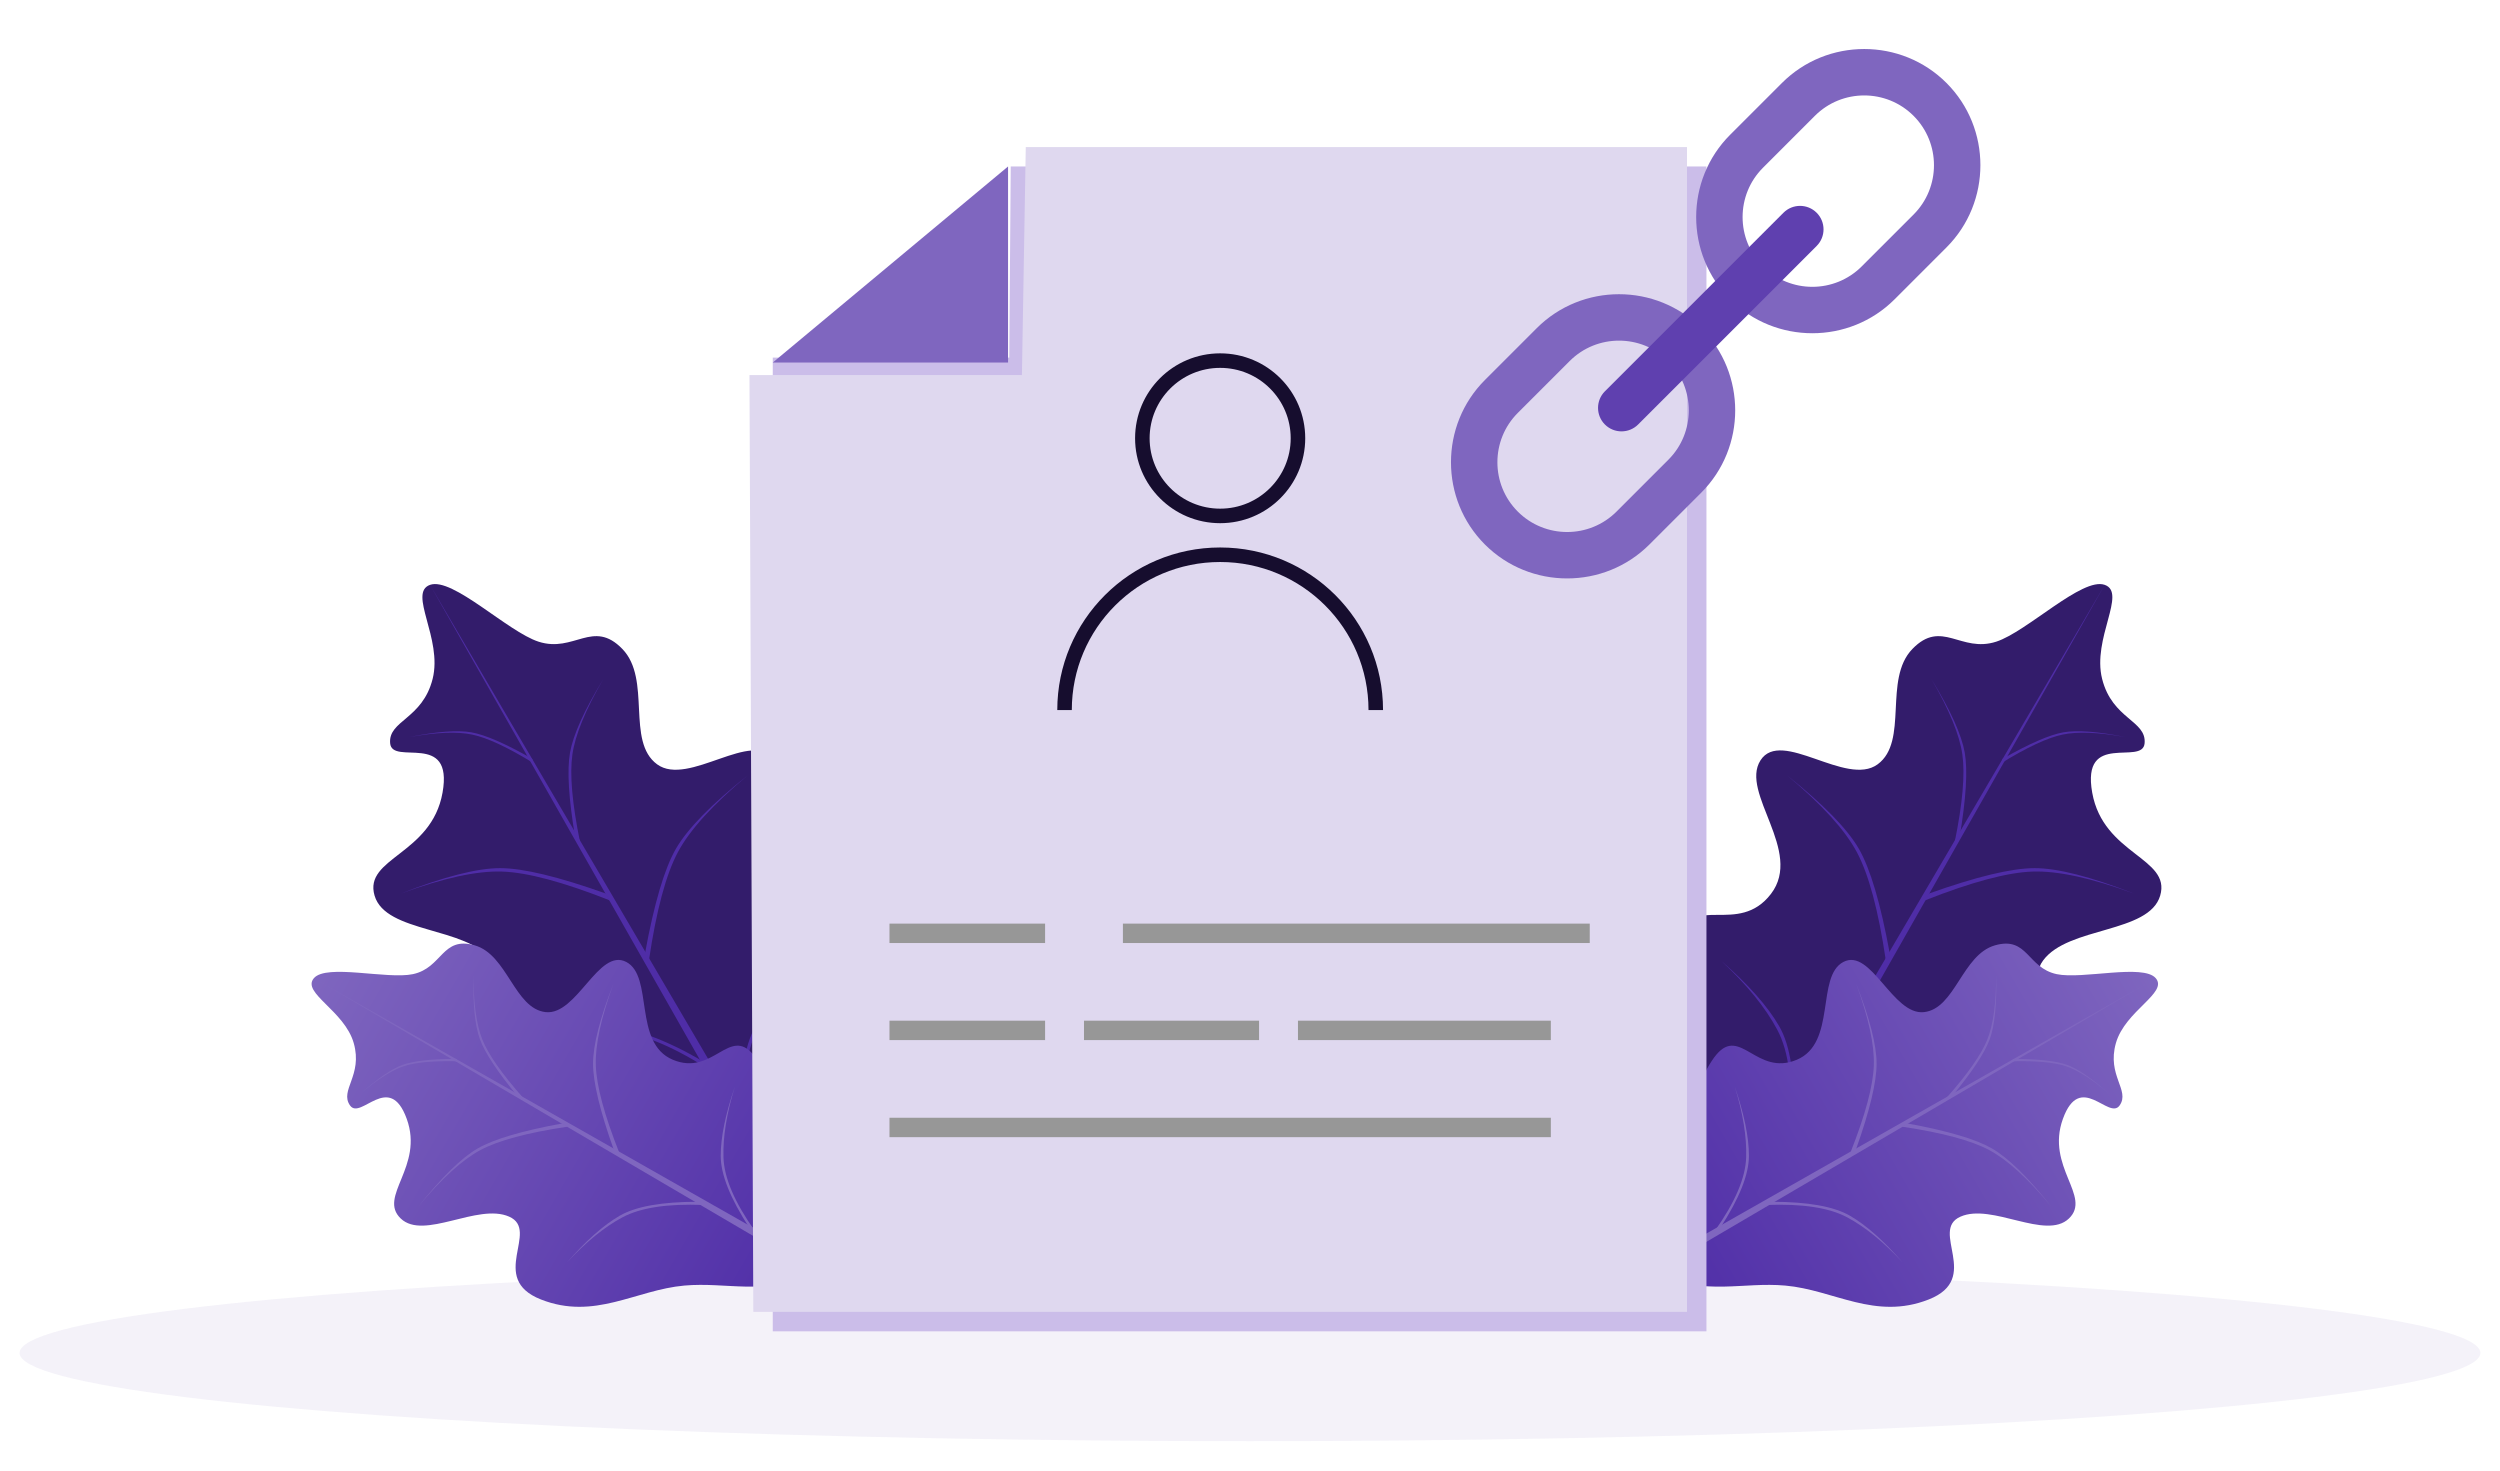<svg xmlns="http://www.w3.org/2000/svg" width="255" height="150" viewBox="0 0 255 150">
  <defs>
    <linearGradient id="acconts_linked-a" x1="50%" x2="50%" y1="0%" y2="100%">
      <stop offset="0%" stop-color="#7F66BF"/>
      <stop offset="100%" stop-color="#4F2DA7"/>
    </linearGradient>
  </defs>
  <g fill="none" fill-rule="evenodd" transform="translate(2 5)">
    <ellipse cx="125.5" cy="133" fill="#DFD8EF" opacity=".333" rx="125.5" ry="9"/>
    <g transform="rotate(-30 132.334 -10.412)">
      <path fill="#331C6B" d="M22.461,73.612 C29.288,68.695 39.199,57.879 40.798,53.46 C42.397,49.04 35.874,50.447 35.171,45.019 C34.467,39.59 43.079,37.692 42.908,33.764 C42.738,29.836 33.953,31.764 32.357,28.137 C30.761,24.51 36.216,20.36 35.171,16.179 C34.125,11.997 30.694,14.089 28.137,11.255 C25.922,8.799 23.846,1.152 21.454,0.703 C19.062,0.255 19.845,6.092 16.882,9.144 C13.919,12.197 10.839,10.538 9.848,12.661 C8.857,14.785 16.107,14.769 11.958,19.696 C7.809,24.623 1.659,21.399 0.703,25.323 C-0.252,29.247 7.276,32.731 7.738,37.036 C8.199,41.341 -0.374,38.539 0.703,45.722 C1.78,52.905 7.714,55.454 11.255,60.494 C14.344,64.89 15.128,69.784 20.447,73.612 C20.786,73.856 22.113,73.863 22.461,73.612 Z"/>
      <path fill="#4F2DA7" fill-rule="nonzero" d="M36.157,53.472 C32.706,54.258 29.886,55.332 27.698,56.694 C25.51,58.056 23.495,60.741 21.656,64.75 L21.656,63.945 C23.657,60.013 25.671,57.462 27.698,56.291 C29.724,55.12 32.544,54.181 36.157,53.472 Z"/>
      <path fill="#4F2DA7" fill-rule="nonzero" d="M21.253,46.221 C17.802,47.008 14.982,48.082 12.794,49.443 C10.606,50.805 8.457,53.49 6.349,57.5 L6.349,56.694 C8.619,52.762 10.767,50.211 12.794,49.041 C14.82,47.87 17.64,46.93 21.253,46.221 Z" transform="matrix(-1 0 0 1 27.602 0)"/>
      <path fill="#4F2DA7" fill-rule="nonzero" d="M39.782,33.734 C35.257,34.521 31.9,35.595 29.712,36.956 C27.524,38.318 24.838,41.003 21.656,45.013 L21.656,44.207 C25,40.275 27.686,37.724 29.712,36.554 C31.738,35.383 35.095,34.443 39.782,33.734 Z"/>
      <path fill="#4F2DA7" fill-rule="nonzero" d="M21.253,26.483 C16.727,27.27 13.371,28.344 11.182,29.706 C8.994,31.067 6.309,33.753 3.126,37.762 L3.126,36.956 C6.471,33.025 9.156,30.474 11.182,29.303 C13.209,28.132 16.565,27.192 21.253,26.483 Z" transform="matrix(-1 0 0 1 24.379 0)"/>
      <path fill="#4F2DA7" fill-rule="nonzero" d="M33.884,20.038 C30.328,20.656 27.691,21.5 25.971,22.57 C24.252,23.64 22.142,25.75 19.642,28.9 L19.642,28.267 C22.269,25.178 24.379,23.174 25.971,22.254 C27.563,21.334 30.201,20.595 33.884,20.038 Z" transform="rotate(-20 26.763 24.47)"/>
      <path fill="#4F2DA7" fill-rule="nonzero" d="M22.188,13.996 C19.44,14.474 17.402,15.126 16.074,15.953 C14.745,16.779 13.115,18.41 11.182,20.844 L11.182,20.355 C13.213,17.968 14.844,16.419 16.074,15.708 C17.304,14.997 19.342,14.427 22.188,13.996 Z" transform="scale(-1 1) rotate(-10 0 208.132)"/>
      <polygon fill="#4F2DA7" fill-rule="nonzero" points="21.449 .703 22.058 87.68 20.85 87.68"/>
    </g>
    <g transform="rotate(-60 105.277 36.72)">
      <path fill="url(#acconts_linked-a)" fill-rule="nonzero" d="M18.183,59.591 C23.709,55.61 31.733,46.854 33.027,43.277 C34.321,39.699 29.041,40.838 28.472,36.444 C27.902,32.049 34.874,30.513 34.735,27.333 C34.597,24.153 27.486,25.713 26.194,22.777 C24.902,19.841 29.318,16.482 28.472,13.097 C27.625,9.712 24.847,11.406 22.777,9.111 C20.984,7.123 19.304,0.932 17.368,0.569 C15.432,0.206 16.065,4.932 13.666,7.403 C11.268,9.874 8.774,8.531 7.972,10.25 C7.17,11.969 13.039,11.956 9.68,15.944 C6.322,19.933 1.343,17.323 0.569,20.5 C-0.204,23.676 5.89,26.497 6.264,29.981 C6.637,33.466 -0.302,31.198 0.569,37.013 C1.441,42.828 6.244,44.891 9.111,48.971 C11.611,52.53 12.247,56.492 16.552,59.591 C16.827,59.788 17.901,59.794 18.183,59.591 Z"/>
      <path fill="#7F66BF" d="M29.27,43.286 C26.476,43.923 24.193,44.793 22.422,45.895 C20.651,46.997 19.02,49.171 17.531,52.417 L17.531,51.765 C19.151,48.582 20.782,46.517 22.422,45.569 C24.062,44.621 26.345,43.86 29.27,43.286 Z"/>
      <path fill="#7F66BF" d="M17.205,37.417 C14.411,38.054 12.128,38.923 10.357,40.026 C8.585,41.128 6.846,43.302 5.139,46.547 L5.139,45.895 C6.977,42.712 8.717,40.647 10.357,39.7 C11.997,38.752 14.28,37.991 17.205,37.417 Z" transform="matrix(-1 0 0 1 22.344 0)"/>
      <path fill="#7F66BF" d="M32.204,27.308 C28.541,27.945 25.824,28.815 24.052,29.917 C22.281,31.019 20.107,33.193 17.531,36.439 L17.531,35.787 C20.238,32.604 22.412,30.539 24.052,29.591 C25.693,28.643 28.41,27.882 32.204,27.308 Z"/>
      <path fill="#7F66BF" d="M17.205,21.439 C13.541,22.076 10.824,22.945 9.052,24.048 C7.281,25.15 5.107,27.324 2.531,30.569 L2.531,29.917 C5.238,26.734 7.412,24.669 9.052,23.721 C10.693,22.774 13.41,22.013 17.205,21.439 Z" transform="matrix(-1 0 0 1 19.735 0)"/>
      <path fill="#7F66BF" d="M27.43,16.221 C24.551,16.722 22.416,17.405 21.024,18.271 C19.633,19.137 17.925,20.845 15.9,23.395 L15.9,22.883 C18.028,20.382 19.736,18.76 21.024,18.015 C22.313,17.27 24.448,16.672 27.43,16.221 Z" transform="rotate(-20 21.665 19.808)"/>
      <path fill="#7F66BF" d="M17.962,11.33 C15.737,11.717 14.088,12.245 13.012,12.914 C11.937,13.583 10.617,14.903 9.052,16.874 L9.052,16.478 C10.696,14.545 12.016,13.291 13.012,12.716 C14.008,12.141 15.658,11.679 17.962,11.33 Z" transform="scale(-1 1) rotate(-10 0 168.488)"/>
      <polygon fill="#7F66BF" points="17.364 .569 17.857 70.979 16.879 70.979"/>
    </g>
    <g transform="scale(-1 1) rotate(-30 5.062 464.575)">
      <path fill="#331C6B" d="M22.461,73.612 C29.288,68.695 39.199,57.879 40.798,53.46 C42.397,49.04 35.874,50.447 35.171,45.019 C34.467,39.59 43.079,37.692 42.908,33.764 C42.738,29.836 33.953,31.764 32.357,28.137 C30.761,24.51 36.216,20.36 35.171,16.179 C34.125,11.997 30.694,14.089 28.137,11.255 C25.922,8.799 23.846,1.152 21.454,0.703 C19.062,0.255 19.845,6.092 16.882,9.144 C13.919,12.197 10.839,10.538 9.848,12.661 C8.857,14.785 16.107,14.769 11.958,19.696 C7.809,24.623 1.659,21.399 0.703,25.323 C-0.252,29.247 7.276,32.731 7.738,37.036 C8.199,41.341 -0.374,38.539 0.703,45.722 C1.78,52.905 7.714,55.454 11.255,60.494 C14.344,64.89 15.128,69.784 20.447,73.612 C20.786,73.856 22.113,73.863 22.461,73.612 Z"/>
      <path fill="#4F2DA7" fill-rule="nonzero" d="M36.157,53.472 C32.706,54.258 29.886,55.332 27.698,56.694 C25.51,58.056 23.495,60.741 21.656,64.75 L21.656,63.945 C23.657,60.013 25.671,57.462 27.698,56.291 C29.724,55.12 32.544,54.181 36.157,53.472 Z"/>
      <path fill="#4F2DA7" fill-rule="nonzero" d="M21.253,46.221 C17.802,47.008 14.982,48.082 12.794,49.443 C10.606,50.805 8.457,53.49 6.349,57.5 L6.349,56.694 C8.619,52.762 10.767,50.211 12.794,49.041 C14.82,47.87 17.64,46.93 21.253,46.221 Z" transform="matrix(-1 0 0 1 27.602 0)"/>
      <path fill="#4F2DA7" fill-rule="nonzero" d="M39.782,33.734 C35.257,34.521 31.9,35.595 29.712,36.956 C27.524,38.318 24.838,41.003 21.656,45.013 L21.656,44.207 C25,40.275 27.686,37.724 29.712,36.554 C31.738,35.383 35.095,34.443 39.782,33.734 Z"/>
      <path fill="#4F2DA7" fill-rule="nonzero" d="M21.253,26.483 C16.727,27.27 13.371,28.344 11.182,29.706 C8.994,31.067 6.309,33.753 3.126,37.762 L3.126,36.956 C6.471,33.025 9.156,30.474 11.182,29.303 C13.209,28.132 16.565,27.192 21.253,26.483 Z" transform="matrix(-1 0 0 1 24.379 0)"/>
      <path fill="#4F2DA7" fill-rule="nonzero" d="M33.884,20.038 C30.328,20.656 27.691,21.5 25.971,22.57 C24.252,23.64 22.142,25.75 19.642,28.9 L19.642,28.267 C22.269,25.178 24.379,23.174 25.971,22.254 C27.563,21.334 30.201,20.595 33.884,20.038 Z" transform="rotate(-20 26.763 24.47)"/>
      <path fill="#4F2DA7" fill-rule="nonzero" d="M22.188,13.996 C19.44,14.474 17.402,15.126 16.074,15.953 C14.745,16.779 13.115,18.41 11.182,20.844 L11.182,20.355 C13.213,17.968 14.844,16.419 16.074,15.708 C17.304,14.997 19.342,14.427 22.188,13.996 Z" transform="scale(-1 1) rotate(-10 0 208.132)"/>
      <polygon fill="#4F2DA7" fill-rule="nonzero" points="21.449 .703 22.058 87.68 20.85 87.68"/>
    </g>
    <g transform="scale(-1 1) rotate(-60 -18.674 251.411)">
      <path fill="url(#acconts_linked-a)" fill-rule="nonzero" d="M18.183,59.591 C23.709,55.61 31.733,46.854 33.027,43.277 C34.321,39.699 29.041,40.838 28.472,36.444 C27.902,32.049 34.874,30.513 34.735,27.333 C34.597,24.153 27.486,25.713 26.194,22.777 C24.902,19.841 29.318,16.482 28.472,13.097 C27.625,9.712 24.847,11.406 22.777,9.111 C20.984,7.123 19.304,0.932 17.368,0.569 C15.432,0.206 16.065,4.932 13.666,7.403 C11.268,9.874 8.774,8.531 7.972,10.25 C7.17,11.969 13.039,11.956 9.68,15.944 C6.322,19.933 1.343,17.323 0.569,20.5 C-0.204,23.676 5.89,26.497 6.264,29.981 C6.637,33.466 -0.302,31.198 0.569,37.013 C1.441,42.828 6.244,44.891 9.111,48.971 C11.611,52.53 12.247,56.492 16.552,59.591 C16.827,59.788 17.901,59.794 18.183,59.591 Z"/>
      <path fill="#7F66BF" d="M29.27,43.286 C26.476,43.923 24.193,44.793 22.422,45.895 C20.651,46.997 19.02,49.171 17.531,52.417 L17.531,51.765 C19.151,48.582 20.782,46.517 22.422,45.569 C24.062,44.621 26.345,43.86 29.27,43.286 Z"/>
      <path fill="#7F66BF" d="M17.205,37.417 C14.411,38.054 12.128,38.923 10.357,40.026 C8.585,41.128 6.846,43.302 5.139,46.547 L5.139,45.895 C6.977,42.712 8.717,40.647 10.357,39.7 C11.997,38.752 14.28,37.991 17.205,37.417 Z" transform="matrix(-1 0 0 1 22.344 0)"/>
      <path fill="#7F66BF" d="M32.204,27.308 C28.541,27.945 25.824,28.815 24.052,29.917 C22.281,31.019 20.107,33.193 17.531,36.439 L17.531,35.787 C20.238,32.604 22.412,30.539 24.052,29.591 C25.693,28.643 28.41,27.882 32.204,27.308 Z"/>
      <path fill="#7F66BF" d="M17.205,21.439 C13.541,22.076 10.824,22.945 9.052,24.048 C7.281,25.15 5.107,27.324 2.531,30.569 L2.531,29.917 C5.238,26.734 7.412,24.669 9.052,23.721 C10.693,22.774 13.41,22.013 17.205,21.439 Z" transform="matrix(-1 0 0 1 19.735 0)"/>
      <path fill="#7F66BF" d="M27.43,16.221 C24.551,16.722 22.416,17.405 21.024,18.271 C19.633,19.137 17.925,20.845 15.9,23.395 L15.9,22.883 C18.028,20.382 19.736,18.76 21.024,18.015 C22.313,17.27 24.448,16.672 27.43,16.221 Z" transform="rotate(-20 21.665 19.808)"/>
      <path fill="#7F66BF" d="M17.962,11.33 C15.737,11.717 14.088,12.245 13.012,12.914 C11.937,13.583 10.617,14.903 9.052,16.874 L9.052,16.478 C10.696,14.545 12.016,13.291 13.012,12.716 C14.008,12.141 15.658,11.679 17.962,11.33 Z" transform="scale(-1 1) rotate(-10 0 168.488)"/>
      <polygon fill="#7F66BF" points="17.364 .569 17.857 70.979 16.879 70.979"/>
    </g>
    <g transform="translate(73.838 10)">
      <polygon fill="#CBBDE9" points="27.106 21.478 27.256 1.98 98.22 1.98 98.22 120.793 2.984 120.793 2.984 21.478"/>
      <polygon fill="#DFD8EF" points="28.398 23.257 28.79 0 96.236 0 96.236 118.813 1 118.813 .608 23.257"/>
      <rect width="67.459" height="1.98" x="14.889" y="99.011" fill="#979797"/>
      <polygon fill="#979797" points="56.554 89.11 82.347 89.11 82.347 91.09 56.554 91.09"/>
      <rect width="17.857" height="1.98" x="34.729" y="89.11" fill="#979797"/>
      <rect width="15.873" height="1.98" x="14.889" y="89.11" fill="#979797"/>
      <rect width="47.618" height="1.98" x="38.698" y="79.209" fill="#979797"/>
      <rect width="15.873" height="1.98" x="14.889" y="79.209" fill="#979797"/>
      <path stroke="#160D2E" stroke-width="1.482" d="M64.491,57.426 C64.491,48.677 57.384,41.584 48.618,41.584 C39.852,41.584 32.745,48.677 32.745,57.426"/>
      <ellipse cx="48.618" cy="29.703" stroke="#160D2E" stroke-width="1.482" rx="7.936" ry="7.921"/>
      <polygon fill="#7F66BF" points="2.984 21.98 26.984 1.98 26.984 21.98"/>
    </g>
    <g transform="translate(146)">
      <path fill="#7F66BF" d="M8.751 28.47L3.461 33.761C-1.154 38.375-1.154 45.925 3.461 50.539 8.075 55.154 15.625 55.154 20.239 50.539L25.53 45.249C30.144 40.635 30.144 33.084 25.53 28.47 20.916 23.856 13.365 23.856 8.751 28.47zM22.174 41.893L16.884 47.184C14.108 49.959 9.592 49.959 6.816 47.184 4.041 44.408 4.041 39.892 6.816 37.116L12.107 31.826C14.882 29.051 19.399 29.051 22.174 31.826 24.95 34.602 24.95 39.118 22.174 41.893zM33.761 3.461L28.47 8.751C23.856 13.365 23.856 20.916 28.47 25.53 33.084 30.144 40.635 30.144 45.249 25.53L50.539 20.239C55.154 15.625 55.154 8.075 50.539 3.461 45.925-1.154 38.375-1.154 33.761 3.461zM47.184 16.884L41.893 22.174C39.118 24.95 34.602 24.95 31.826 22.174 29.051 19.399 29.051 14.882 31.826 12.107L37.116 6.816C39.892 4.041 44.408 4.041 47.184 6.816 49.959 9.592 49.959 14.108 47.184 16.884z"/>
      <path fill="#5F40AF" d="M37.299,20.088 C38.234,19.153 38.234,17.637 37.299,16.701 C36.363,15.766 34.847,15.766 33.912,16.701 C33.849,16.764 15.747,34.866 15.701,34.912 C14.766,35.847 14.766,37.363 15.701,38.299 C16.637,39.234 18.153,39.234 19.088,38.299 C19.132,38.255 37.233,20.154 37.299,20.088 Z"/>
    </g>
  </g>
</svg>
